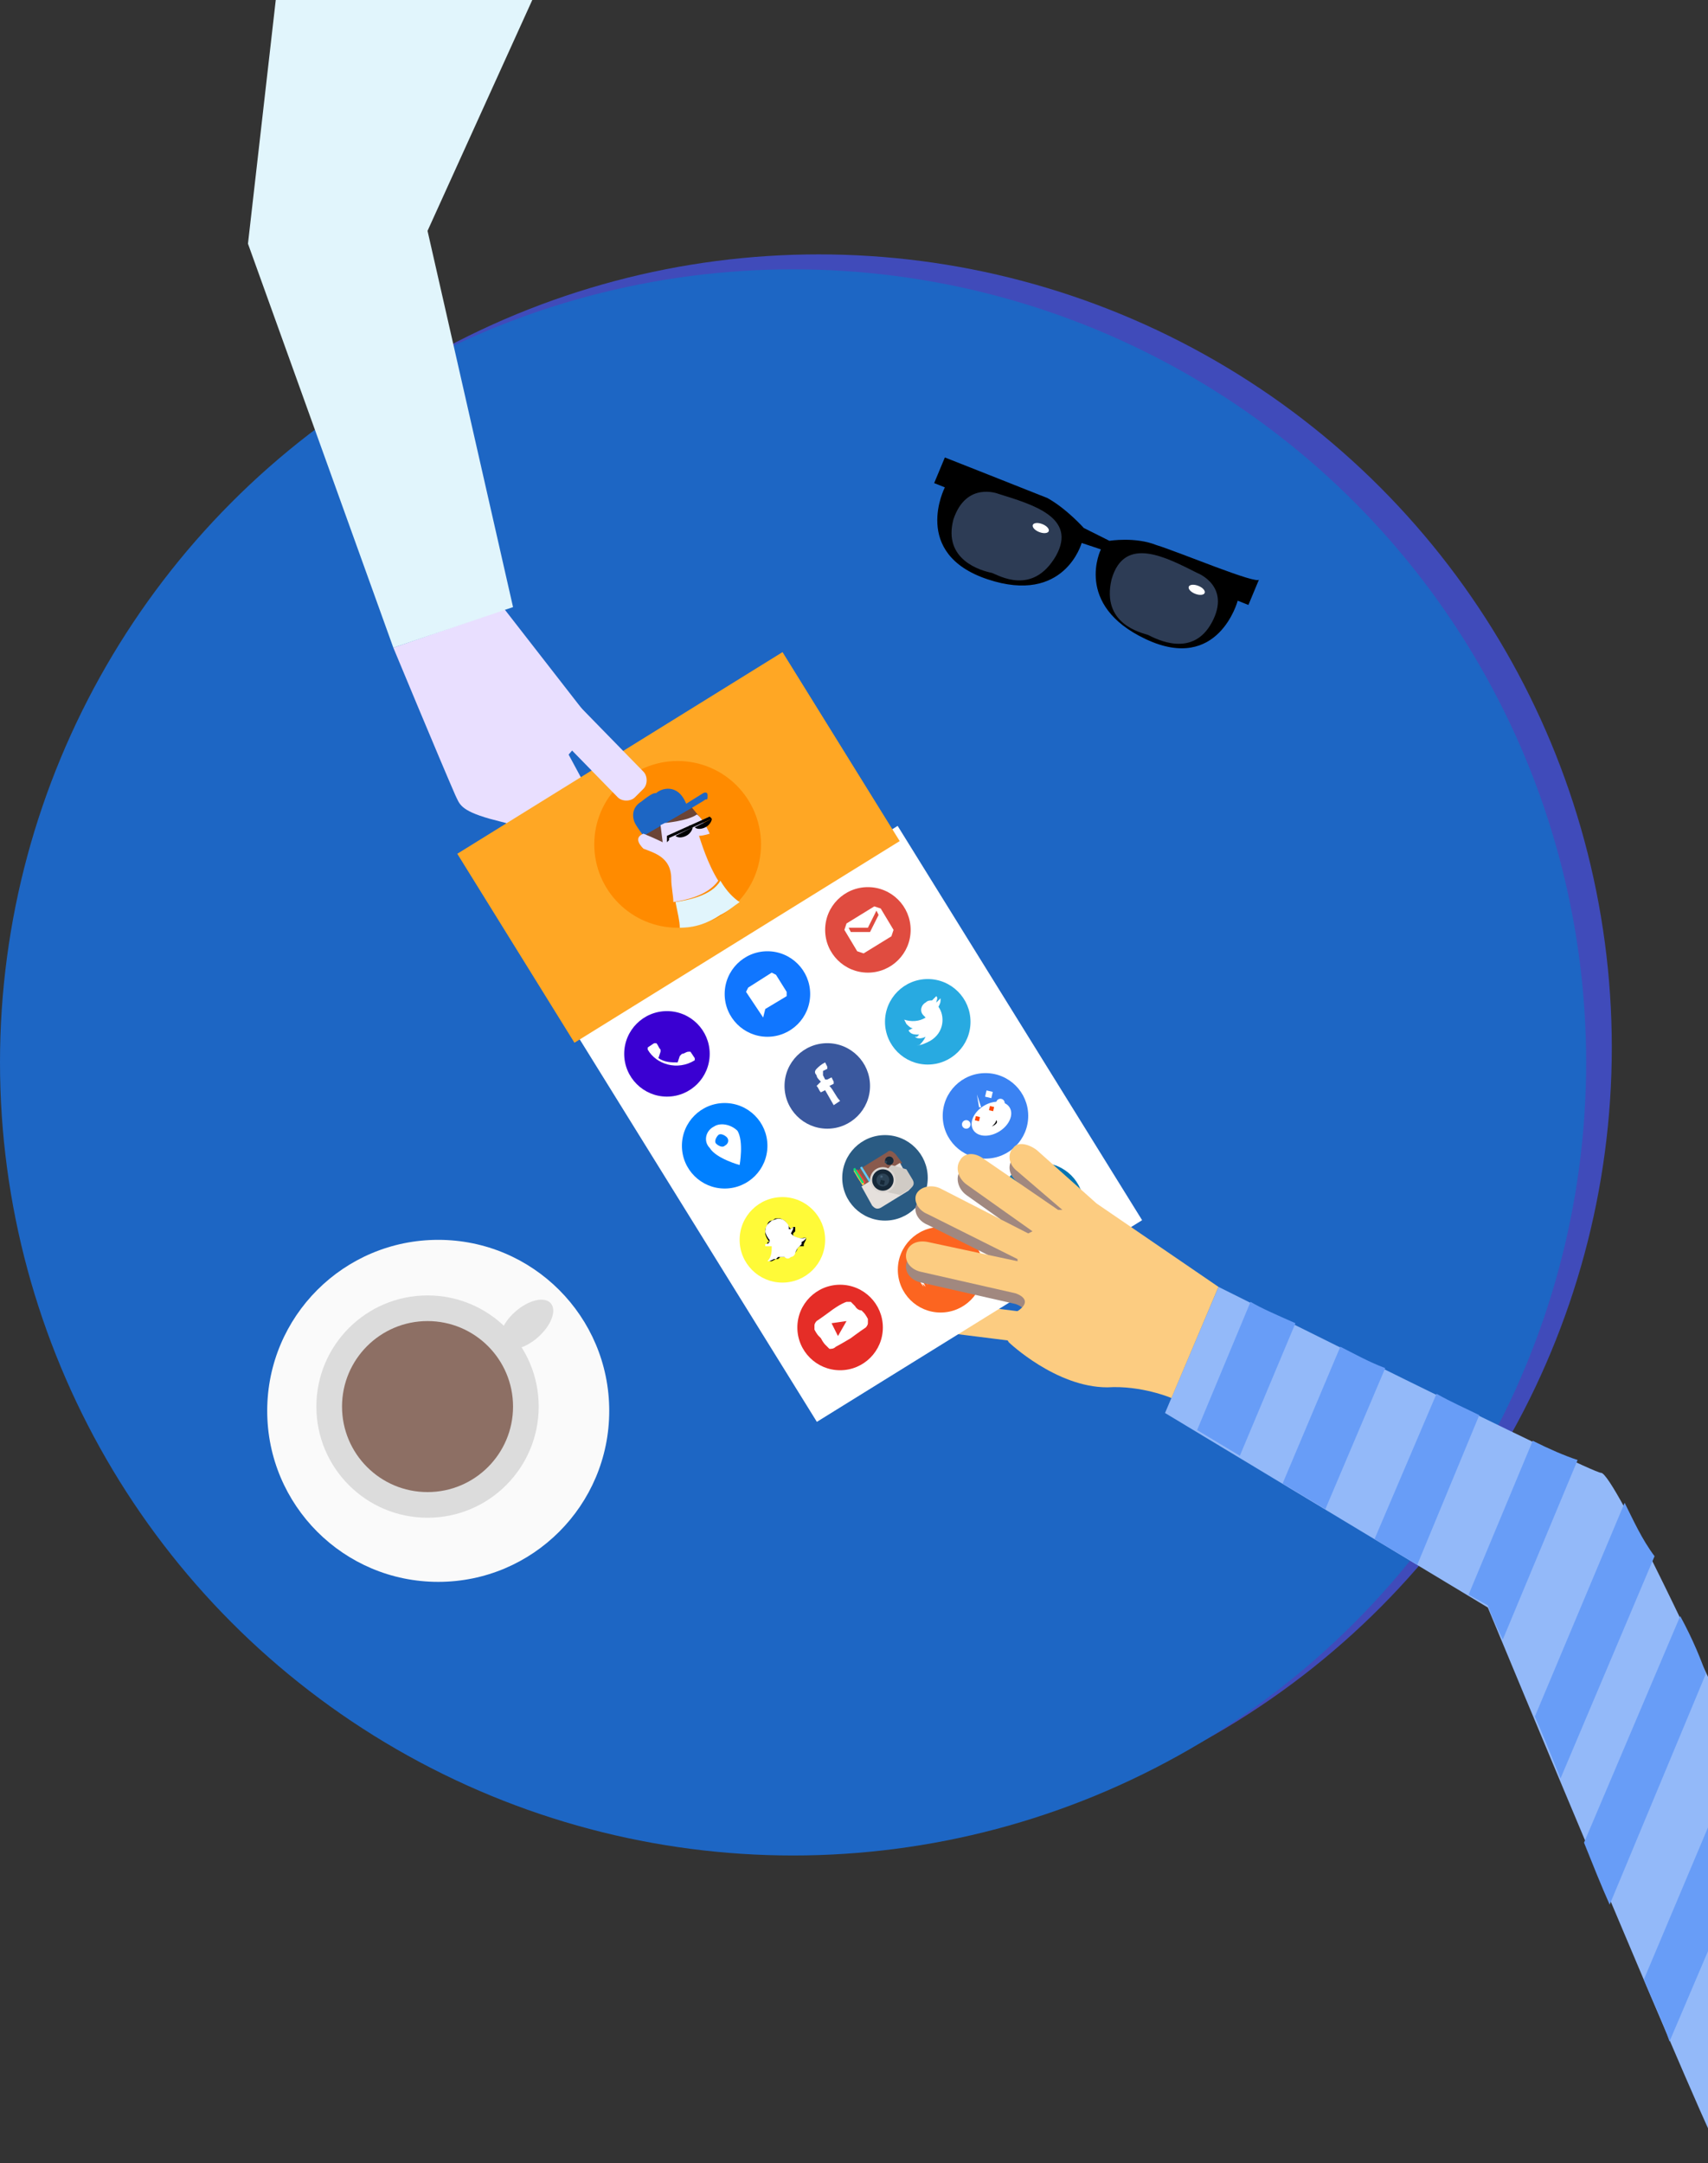<?xml version="1.0" encoding="utf-8"?>
<!-- Generator: Adobe Illustrator 19.1.0, SVG Export Plug-In . SVG Version: 6.00 Build 0)  -->
<svg version="1.2" baseProfile="tiny" id="Layer_1" xmlns="http://www.w3.org/2000/svg" xmlns:xlink="http://www.w3.org/1999/xlink"
	 x="0px" y="0px" viewBox="-265 346.8 79.9 101.2" xml:space="preserve">
<rect x="-265" y="346.8" width="79.9" height="101.2" fill="#333333" stroke="none"/>
<g>
	<circle fill="#404BBA" cx="-226.7" cy="395.8" r="37.1"/>
	<circle fill="#1D66C4" cx="-227.9" cy="396.5" r="37.1"/>
	<path fill="#FCCC81" d="M-220.1,407.8c-0.5-0.1-0.9,0.2-1,0.6c0,0.4,0.3,0.7,0.8,0.8l4.8,0.6c0.5,0.1,0.9-0.2,1-0.6
		s-0.3-0.7-0.8-0.8L-220.1,407.8z"/>
	<path fill="#E9DFFF" d="M-241.4,375.3l-5.2,1.8c0,0,2.2,5.3,2.9,6.9c0.2,0.4,0.2,0.7,1.6,1.1c2,0.5,3.6,1.1,5.2,1.5
		c1.6,0.4-0.1-1.9-0.1-1.9l-1.4-2.6l1.2-1.4L-241.4,375.3z"/>
	
		<rect x="-234" y="388.6" transform="matrix(-0.85 0.527 -0.527 -0.85 -205.68 857.509)" fill="#FFFFFF" width="17.9" height="21.7"/>
	<line fill="none" x1="-243.7" y1="386.5" x2="-228.5" y2="377"/>
	<line fill="none" x1="-243.5" y1="386.5" x2="-228.4" y2="377.1"/>
	
		<rect x="-238.5" y="377.2" transform="matrix(-0.527 -0.85 0.85 -0.527 -684.437 391.639)" fill="#FFA724" width="10.4" height="17.9"/>
	<circle fill="#FF8B00" cx="-233.3" cy="386.3" r="3.9"/>
	<polygon fill="#6B4436" points="-232.7,384.5 -234.8,385.8 -234.4,386.6 -232.2,385.1 	"/>
	<path fill="#1D66C4" d="M-232.9,384.4l0.8-0.5c0,0,0.2-0.1,0.2,0.1c0,0.2,0,0.2-0.1,0.2c-0.1,0.1-2.9,1.7-2.9,1.7s-0.3-0.4-0.4-0.6
		c-0.1-0.2-0.2-0.7,0.3-1c0.5-0.4,0.6-0.4,0.7-0.4C-234.1,383.7-233.3,383.4-232.9,384.4z"/>
	<path fill="#E1F5FC" d="M-230.4,389c-0.3-0.2-0.6-0.5-0.9-1c-0.4,0.7-1.5,0.9-2.1,1c0.1,0.5,0.2,0.9,0.2,1.2c0.7,0,1.3-0.2,1.9-0.6
		C-230.9,389.4-230.7,389.2-230.4,389z"/>
	<path fill="#E9DFFF" d="M-231.8,385.8c0,0-0.3-0.7-0.6-0.9c-0.4,0.3-1.5,0.4-1.5,0.4l-0.2,0.1l0.1,0.8c0,0-0.4-0.2-0.9-0.4
		c-0.5,0.2-0.1,0.6,0,0.7c0.5,0.2,1.3,0.4,1.3,1.4c0,0.4,0.1,0.8,0.1,1.1c0.6-0.1,1.6-0.3,2.1-1c-0.5-0.8-0.8-1.8-0.9-2.1
		C-232.1,385.9-231.8,385.8-231.8,385.8z"/>
	<rect x="-232.8" y="385.6" transform="matrix(-0.974 -0.228 0.228 -0.974 -547.341 708.03)" width="0.1" height="0.1"/>
	<circle fill="#3B83F3" cx="-218.9" cy="399" r="2"/>
	<circle fill="#0080FF" cx="-231.1" cy="400.4" r="2"/>
	<path fill="#FFFFFF" d="M-231.6,399.5c-0.4,0.2-0.5,0.7-0.2,1c0.3,0.5,1.4,0.8,1.4,0.8s0.2-1.1-0.1-1.6
		C-230.8,399.4-231.3,399.3-231.6,399.5z M-231.1,400.4c-0.1,0.1-0.3,0-0.4-0.1c-0.1-0.1,0-0.3,0.1-0.4c0.1-0.1,0.3,0,0.4,0.1
		C-230.9,400.1-230.9,400.3-231.1,400.4z"/>
	<circle fill="#FFFFFF" cx="-219.8" cy="399.4" r="0.2"/>
	<circle fill="#FFFFFF" cx="-218.2" cy="398.4" r="0.2"/>
	<polygon fill="#FFFFFF" points="-219.2,398.6 -219.2,398.6 -219.2,398.6 -219.3,398 -219.3,398 -218.9,397.9 -218.8,397.9 
		-218.9,397.9 -219.3,398 -219.1,398.6 	"/>
	
		<rect x="-218.8" y="397.7" transform="matrix(0.974 0.228 -0.228 0.974 84.937 60.337)" fill="#FFFFFF" width="0.3" height="0.3"/>
	
		<ellipse transform="matrix(-0.85 0.527 -0.527 -0.85 -194.275 853.676)" fill="#FFFFFF" cx="-218.8" cy="399.1" rx="1" ry="0.7"/>
	<path fill="#FFFFFF" d="M-219,399.6c0.1,0,0.3,0,0.4-0.1"/>
	<path d="M-218.6,399.5c-0.2,0.1-0.3,0.1-0.4,0.1l0,0l0,0C-218.9,399.6-218.8,399.6-218.6,399.5L-218.6,399.5L-218.6,399.5z"/>
	<path fill="#FFFFFF" d="M-218.4,399.2c0,0.1-0.1,0.2-0.2,0.3"/>
	<path d="M-218.6,399.5L-218.6,399.5L-218.6,399.5c0.1-0.1,0.2-0.2,0.2-0.3l0,0l0,0C-218.3,399.3-218.4,399.4-218.6,399.5z"/>
	
		<rect x="-219.3" y="399.1" transform="matrix(-0.228 0.974 -0.974 -0.228 119.566 703.65)" fill="#FF4500" width="0.2" height="0.2"/>
	
		<rect x="-218.7" y="398.7" transform="matrix(-0.228 0.974 -0.974 -0.228 119.975 702.504)" fill="#FF4500" width="0.2" height="0.2"/>
	<circle fill="#3A589E" cx="-226.3" cy="397.6" r="2"/>
	<path fill="#FFFFFF" d="M-225.7,398.3c-0.2-0.2-0.3-0.5-0.5-0.7l0.2-0.1l0-0.1l-0.1-0.2l0,0l-0.2,0.1l-0.1,0l-0.1-0.2l0-0.2
		l0.2-0.1l0-0.1l-0.1-0.2c-0.2,0.1-0.3,0.2-0.4,0.3c-0.1,0.1-0.1,0.2,0,0.3c0,0.1,0.1,0.2,0.2,0.3l0,0l-0.2,0.2
		c0.1,0.1,0.1,0.2,0.2,0.3l0,0l0.2-0.1l0,0l0.4,0.7L-225.7,398.3z"/>
	<circle fill="#1076FF" cx="-229.1" cy="393.3" r="2"/>
	<polygon fill="#FFFFFF" points="-228.9,392.3 -230,393 -230.1,393.2 -229.3,394.4 -229.2,394 -228.2,393.4 -228.2,393.2 
		-228.7,392.4 	"/>
	<circle fill="#2A5B83" cx="-223.6" cy="401.9" r="2"/>
	<path fill="#895A4D" d="M-223.5,400.7l-1.3,0.8c-0.1,0.1-0.2,0.2-0.1,0.4l0.3,0.4l1.8-1.1l-0.3-0.4
		C-223.3,400.6-223.4,400.6-223.5,400.7z"/>
	<polygon fill="#FF3939" points="-225,401.6 -224.6,402.2 -224.5,402.1 -224.9,401.5 	"/>
	
		<rect x="-224.7" y="401.4" transform="matrix(0.85 -0.527 0.527 0.85 -245.616 -58.038)" fill="#FED049" width="0.1" height="0.8"/>
	
		<rect x="-224.6" y="401.3" transform="matrix(0.85 -0.527 0.527 0.85 -245.665 -57.986)" fill="#10DD76" width="0.1" height="0.8"/>
	
		<rect x="-224.4" y="401.3" transform="matrix(0.85 -0.527 0.527 0.85 -245.511 -57.943)" fill="#5FCCFF" width="0.1" height="0.8"/>
	<circle fill="#162838" cx="-223.4" cy="401.1" r="0.2"/>
	
		<rect x="-223.5" y="401" transform="matrix(0.974 0.228 -0.228 0.974 85.522 61.478)" fill="#2C4356" width="0.1" height="0.1"/>
	<rect x="-223.5" y="401" transform="matrix(0.974 0.228 -0.228 0.974 85.555 61.507)" fill="#47637A" width="0" height="0"/>
	<path fill="#E5E0DC" d="M-224.7,402.3l0.5,0.9c0.1,0.1,0.2,0.2,0.4,0.1l1.3-0.8c0.1-0.1,0.2-0.2,0.1-0.4l-0.5-0.9L-224.7,402.3z"/>
	<polygon fill="#75483D" points="-223.3,401.4 -223.5,401.4 -223.4,401.5 	"/>
	<path fill="#D0CBC5" d="M-223.6,401.6l-0.2,0.9l0.9,0.2l0.5-0.3c0.1-0.1,0.2-0.2,0.1-0.4l-0.3-0.5l-0.7-0.2L-223.6,401.6z"/>
	<circle fill="#DCD7D3" cx="-223.7" cy="402" r="0.6"/>
	<circle fill="#162838" cx="-223.7" cy="402" r="0.5"/>
	<circle fill="#2C4356" cx="-223.7" cy="402" r="0.3"/>
	
		<rect x="-223.7" y="401.9" transform="matrix(0.974 0.228 -0.228 0.974 85.719 61.548)" fill="#162838" width="0.2" height="0.2"/>
	
		<rect x="-223.7" y="401.7" transform="matrix(0.974 0.228 -0.228 0.974 85.669 61.53)" fill="#47637A" width="0.1" height="0.1"/>
	<circle fill="#FFFA38" cx="-228.4" cy="404.8" r="2"/>
	<path fill="#020202" d="M-228.9,403.9L-228.9,403.9L-228.9,403.9c-0.1,0-0.2,0.1-0.2,0.2l-0.1,0.2l0,0.2c0,0.1,0.1,0.3,0.2,0.4l0,0
		l0,0l-0.1,0l0,0l0,0l0,0.1l0.1,0l0.1,0l0,0l0.1,0l0,0.1c0,0,0,0.1,0,0.2l-0.1,0.2l-0.1,0.2l0,0.1l0,0l0.1,0l0.2-0.1l0,0l0,0l0.1,0
		l0,0l0.1-0.1l0.1,0l0.2,0c0.1,0,0.2,0,0.3-0.1l0,0l0,0c0.1-0.1,0.2-0.2,0.2-0.3l0.1-0.1l0.1,0l0.1,0l0,0l0-0.1l0,0l0,0l0.1-0.2
		l0-0.1l0,0l-0.1,0c-0.3,0.1-0.5-0.1-0.5-0.1l0-0.1l0.1-0.1l0,0l0-0.1l0-0.1l-0.1,0l0,0l0,0l-0.1,0.1l0,0l0,0l0,0
		c-0.1-0.1-0.2-0.3-0.3-0.4l-0.2-0.1l-0.2,0C-228.8,403.8-228.8,403.9-228.9,403.9"/>
	<path fill="#FFFFFF" d="M-228.9,403.9c0.1,0,0.3-0.2,0.6,0c0.1,0.1,0.2,0.2,0.2,0.3l0,0.1l0,0l0,0l0.1,0l0.1-0.1l0,0l0,0l0,0l0,0.1
		l0,0l-0.1,0.2l0.1,0.1c0,0,0.3,0.2,0.6,0.1l0,0c0,0,0,0.1-0.2,0.2l0,0.1l0,0l0,0l0,0l-0.1,0.1l-0.1,0.1l-0.1,0.2
		c0,0.1-0.1,0.2-0.2,0.2l0,0l0,0c-0.1,0.1-0.2,0.1-0.3,0l-0.2,0l-0.1,0l-0.1,0.1l0,0l0,0l0,0l-0.1,0c-0.2,0.1-0.2,0.1-0.3,0.1l0,0
		c0.2-0.2,0.2-0.5,0.2-0.6l0-0.1l-0.2,0l0,0l-0.1,0l0-0.1l0,0l0.1,0l0.1-0.1l0,0l0,0l0-0.1c-0.1-0.1-0.2-0.3-0.2-0.4
		C-229.2,404.1-229,404-228.9,403.9L-228.9,403.9"/>
	<circle fill="#3A00D2" cx="-233.8" cy="396.1" r="2"/>
	<path fill="#FFFFFF" d="M-234.2,396.3c0.3,0.2,0.6,0.2,0.9,0.2l0.1-0.3l0.1-0.1c0.1,0,0.2-0.1,0.3-0.1l0.1,0l0.2,0.3l0,0.1
		c-0.8,0.5-1.8,0.2-2.2-0.5l0-0.1l0.3-0.2l0.1,0c0.1,0.1,0.1,0.2,0.2,0.3l0,0.1L-234.2,396.3z"/>
	<circle fill="#E04C40" cx="-224.4" cy="390.3" r="2"/>
	<path fill="#FFFFFF" d="M-224.1,389.2l-1.3,0.8l-0.1,0.3l0.6,1l0.3,0.1l1.3-0.8l0.1-0.3l-0.6-1L-224.1,389.2z M-223.9,389.6
		l-0.4,0.8l-0.9,0l-0.1-0.2l0.9,0l0.4-0.8L-223.9,389.6z"/>
	<circle fill="#28AAE1" cx="-221.6" cy="394.6" r="2"/>
	<path fill="#FFFFFF" d="M-221,393.5l-0.2,0.2c0-0.1,0.1-0.2,0-0.3l-0.2,0.2c-0.1,0-0.2,0-0.3,0.1c-0.2,0.1-0.3,0.4-0.1,0.6l0.1,0.1
		c-0.3,0.2-0.7,0.2-1,0.1l0.1,0.2c0.1,0.1,0.2,0.2,0.3,0.2l-0.2,0.1l0,0c0.1,0.2,0.3,0.2,0.5,0.2l-0.1,0.1l-0.1,0
		c0.1,0.1,0.3,0.1,0.5,0c-0.1,0.2-0.2,0.3-0.3,0.4l-0.1,0c0.2,0,0.4-0.1,0.6-0.2c0.7-0.4,0.7-1.2,0.4-1.6l0,0
		C-221,393.7-221,393.7-221,393.5z"/>
	<circle fill="#E52D27" cx="-225.7" cy="408.9" r="2"/>
	<path fill="#FFFFFF" d="M-225,407.9c0,0-0.1-0.1-0.2-0.2c-0.1,0-0.2,0-0.2,0c-0.3,0.1-0.7,0.4-0.7,0.4s-0.4,0.3-0.7,0.5
		c0,0-0.1,0.1-0.1,0.2c0,0.1,0,0.2,0,0.2s0.1,0.2,0.2,0.3l0.1,0.1c0.1,0.2,0.2,0.3,0.2,0.3s0.1,0.1,0.2,0.2c0.1,0,0.2,0,0.3-0.1
		c0.2-0.1,0.7-0.4,0.7-0.4s0.4-0.3,0.7-0.5c0,0,0.1-0.1,0.1-0.2c0-0.1,0-0.2,0-0.2s-0.1-0.2-0.2-0.3l-0.1-0.1
		C-224.9,408.1-225,407.9-225,407.9z M-225.8,409.3l-0.3-0.6l0.7-0.1L-225.8,409.3z"/>
	<circle fill="#0274B3" cx="-216.3" cy="403.2" r="2"/>
	<circle fill="#FC6520" cx="-221" cy="406.2" r="2"/>
	<path fill="#FFFFFF" d="M-222.2,406.8L-222.2,406.8l0.1,0.1l0.1,0.1l0,0l0,0l-0.1-0.1L-222.2,406.8L-222.2,406.8z M-222.2,406.6
		L-222.2,406.6L-222.2,406.6l0.1,0.2l0.1,0.2l0,0l0,0l-0.1-0.2L-222.2,406.6z M-221.9,406.2L-221.9,406.2l0.2,0.4l0.2,0.2l0,0l0,0
		l-0.1-0.2L-221.9,406.2L-221.9,406.2z M-222,406.5L-222,406.5l0.1,0.3l0.2,0.2l0,0l0,0l-0.1-0.2L-222,406.5L-222,406.5z
		 M-221.4,406.8L-221.4,406.8l-0.1-0.3l-0.3-0.5l0,0l0,0l0.3,0.5L-221.4,406.8L-221.4,406.8z M-221,406.5L-221,406.5l-0.1-0.3
		l-0.4-0.5l0,0l0,0l0.3,0.6L-221,406.5L-221,406.5z M-221.2,406.7L-221.2,406.7l-0.1-0.3l-0.3-0.5l0,0l0,0l0.3,0.5L-221.2,406.7
		L-221.2,406.7z M-221.6,406.9L-221.6,406.9l-0.1-0.3l-0.2-0.2l0,0l0,0l0.1,0.2L-221.6,406.9L-221.6,406.9z M-221.8,407L-221.8,407
		l-0.1-0.3l-0.2-0.2l0,0l0,0l0.1,0.2L-221.8,407L-221.8,407z M-221.6,405.9L-221.6,405.9l0.3,0.5l0.2,0.2l0,0l0,0l-0.1-0.2
		L-221.6,405.9L-221.6,405.9z M-221.5,406.8L-221.5,406.8l-0.1-0.3l-0.3-0.4l0,0l0,0l0.3,0.5L-221.5,406.8L-221.5,406.8z
		 M-221.3,406.7L-221.3,406.7l-0.1-0.2l-0.3-0.5l0,0l0,0l0.3,0.5L-221.3,406.7L-221.3,406.7L-221.3,406.7z M-220.4,405.4
		L-220.4,405.4c-0.3-0.1-0.6-0.2-0.8-0.1l-0.2,0.1l0,0l0.5,0.9l0,0l0.8-0.5c0.1-0.1,0.2-0.3,0.1-0.4
		C-220.1,405.4-220.3,405.3-220.4,405.4z M-221.5,405.6L-221.5,405.6l0.4,0.7l0.1,0.2l0,0l0,0l-0.1-0.2L-221.5,405.6L-221.5,405.6z"
		/>
	<path fill="#E9DFFF" d="M-234.9,383.7c0.2-0.2,0.2-0.6,0-0.8l-4.1-4.2c-0.2-0.2-0.6-0.2-0.8,0l-0.4,0.4c-0.2,0.2-0.2,0.6,0,0.8
		l4.1,4.2c0.2,0.2,0.6,0.2,0.8,0L-234.9,383.7z"/>
	<polygon fill="#E1F5FC" points="-240.1,346.8 -245,357.6 -241,375.2 -246.6,377.1 -253.4,358.2 -252.1,346.8 	"/>
	<circle fill="#FAFAFA" cx="-244.5" cy="412.8" r="8"/>
	<circle fill="#DCDCDC" cx="-245" cy="412.6" r="5.2"/>
	<circle fill="#8D6F64" cx="-245" cy="412.6" r="4"/>
	
		<ellipse transform="matrix(-0.661 -0.751 0.751 -0.661 -706.409 498.284)" fill="#DCDCDC" cx="-240.6" cy="408.8" rx="0.8" ry="1.5"/>
	<path fill="#93B9F9" d="M-208,407l-2.5,5.9l15.1,9.1c0,0,10.7,25.8,11.1,26c0.4,0.3-0.4-21.9-0.4-21.9s-4.8-10.4-5.4-10.4
		C-190.6,415.7-208,407-208,407z"/>
	<path fill="#689DF7" d="M-206.5,407.7l-2.5,6l2,1.2l2.6-6.2C-205.3,408.3-206,408-206.5,407.7z"/>
	<path fill="#689DF7" d="M-202.3,409.8l-2.7,6.4l2,1.2l2.8-6.6C-201,410.5-201.7,410.1-202.3,409.8z"/>
	<path fill="#689DF7" d="M-197.8,412l-2.9,6.8l2,1.2l2.9-7C-196.4,412.7-197.1,412.4-197.8,412z"/>
	<path fill="#689DF7" d="M-193.3,414.2l-3,7.2l0.9,0.5c0,0,0.2,0.6,0.7,1.6l3.5-8.4C-191.8,414.9-192.5,414.6-193.3,414.2z"/>
	<path fill="#689DF7" d="M-189,417.1l-4.2,10c0.4,0.9,0.8,1.9,1.2,2.9l4.4-10.4C-188.2,418.8-188.6,417.9-189,417.1z"/>
	<path fill="#689DF7" d="M-186.4,422.4l-4.5,10.6c0.4,1,0.8,2,1.2,2.9l4.5-10.8C-185.4,424.5-185.8,423.5-186.4,422.4z"/>
	<path fill="#689DF7" d="M-184.6,431.1l-3.5,8.3c0.4,1,0.9,2,1.2,2.9l2.3-5.4C-184.6,434.9-184.6,432.9-184.6,431.1z"/>
	<path fill="#A1887F" d="M-213.7,403.6l-2.8-2.5c-0.4-0.3-0.9-0.4-1.1-0.1c-0.3,0.3-0.2,0.8,0.2,1.1l2.1,1.8l-0.2,0l-3.5-2.4
		c-0.4-0.3-0.9-0.3-1.1,0.1c-0.2,0.3-0.1,0.8,0.3,1.1l3.1,2.2l-0.2,0.1l-4.1-2.1c-0.4-0.2-0.9-0.1-1.1,0.2c-0.2,0.3,0,0.8,0.5,1
		l4.2,2.1l0,0.1l-4.2-0.9c-0.5-0.1-0.9,0.1-1,0.5c-0.1,0.4,0.2,0.8,0.7,0.9l4.4,1c0,0,1,0.3,0,0.9c-1,0.5,2,1.4,2,1.4
		s-0.1-0.1,2.3-0.2c1.6-0.1,3,0.5,3,0.5l-0.1-2.9L-213.7,403.6z"/>
	<path fill="#FCCC81" d="M-213.7,403.1l-2.8-2.5c-0.4-0.3-0.9-0.4-1.1-0.1c-0.3,0.3-0.2,0.8,0.2,1.1l2.1,1.8l-0.2,0l-3.5-2.4
		c-0.4-0.3-0.9-0.3-1.1,0.1c-0.2,0.3-0.1,0.8,0.3,1.1l3.1,2.2l-0.2,0.1l-4.1-2.1c-0.4-0.2-0.9-0.1-1.1,0.2c-0.2,0.3,0,0.8,0.5,1
		l4.2,2.1l0,0.1l-4.2-0.9c-0.5-0.1-0.9,0.1-1,0.5c-0.1,0.4,0.2,0.8,0.7,0.9l4.4,1c0,0,1,0.3,0,0.9c-1,0.5-0.3,1.4-0.3,1.4
		s2.2,2.1,4.6,2.1c1.6-0.1,3,0.5,3,0.5l2.2-5.2L-213.7,403.1z"/>
	<path d="M-210.9,372.3c-1-0.4-2.2-0.2-2.2-0.2l-0.4-0.2l0,0l-0.2-0.1l-0.2-0.1l0,0l-0.4-0.2c0,0-0.8-0.9-1.7-1.4
		c-1-0.4-4.8-1.9-4.8-1.9l-0.5,1.2l0.5,0.2c0,0-1.6,3.1,2,4.3s4.4-1.7,4.4-1.7l0.3,0.1l0.6,0.2c0,0-1.3,2.6,2.1,4.2
		c3.4,1.6,4.3-1.8,4.3-1.8l0.5,0.2l0.5-1.2C-206.1,374.2-209.9,372.6-210.9,372.3z"/>
	<path fill="#2D3C55" d="M-209,373.6c0,0,1.6,0.6,0.7,2.3c-0.9,1.7-2.6,0.8-3,0.6c-0.3-0.1-2.2-0.5-1.7-2.6
		C-212.4,371.8-210.4,372.9-209,373.6z"/>
	<path fill="#2D3C55" d="M-218.3,369.9c0,0-1.5-0.6-2.1,1.2c-0.5,1.9,1.3,2.4,1.8,2.5c0.3,0.1,1.9,1.1,3-0.8
		C-214.6,371-216.7,370.4-218.3,369.9z"/>
	
		<ellipse transform="matrix(0.931 0.366 -0.366 0.931 122.406 102.246)" fill="#FFFFFF" cx="-208.8" cy="374.4" rx="0.4" ry="0.2"/>
	
		<ellipse transform="matrix(0.931 0.366 -0.366 0.931 120.845 104.729)" fill="#FFFFFF" cx="-216.1" cy="371.5" rx="0.4" ry="0.2"/>
	<path d="M-233.4,385.9c0.1,0.1,0.3,0.1,0.5,0c0.2-0.1,0.3-0.3,0.3-0.4L-233.4,385.9z"/>
	<path d="M-231.7,385.1l-0.8,0.4c0.1,0.1,0.3,0.1,0.5,0C-231.8,385.4-231.7,385.2-231.7,385.1z"/>
	<polygon points="-231.8,385 -233.8,385.9 -233.8,386.2 -233.7,386.1 -233.7,386 -231.7,385.1 	"/>
	<path fill="#EBFEFF" d="M-232.3,385.4l0.1-0.1L-232.3,385.4z"/>
	<path fill="#EBFEFF" d="M-233.3,385.8l0.1-0.1L-233.3,385.8z"/>
</g>
</svg>
